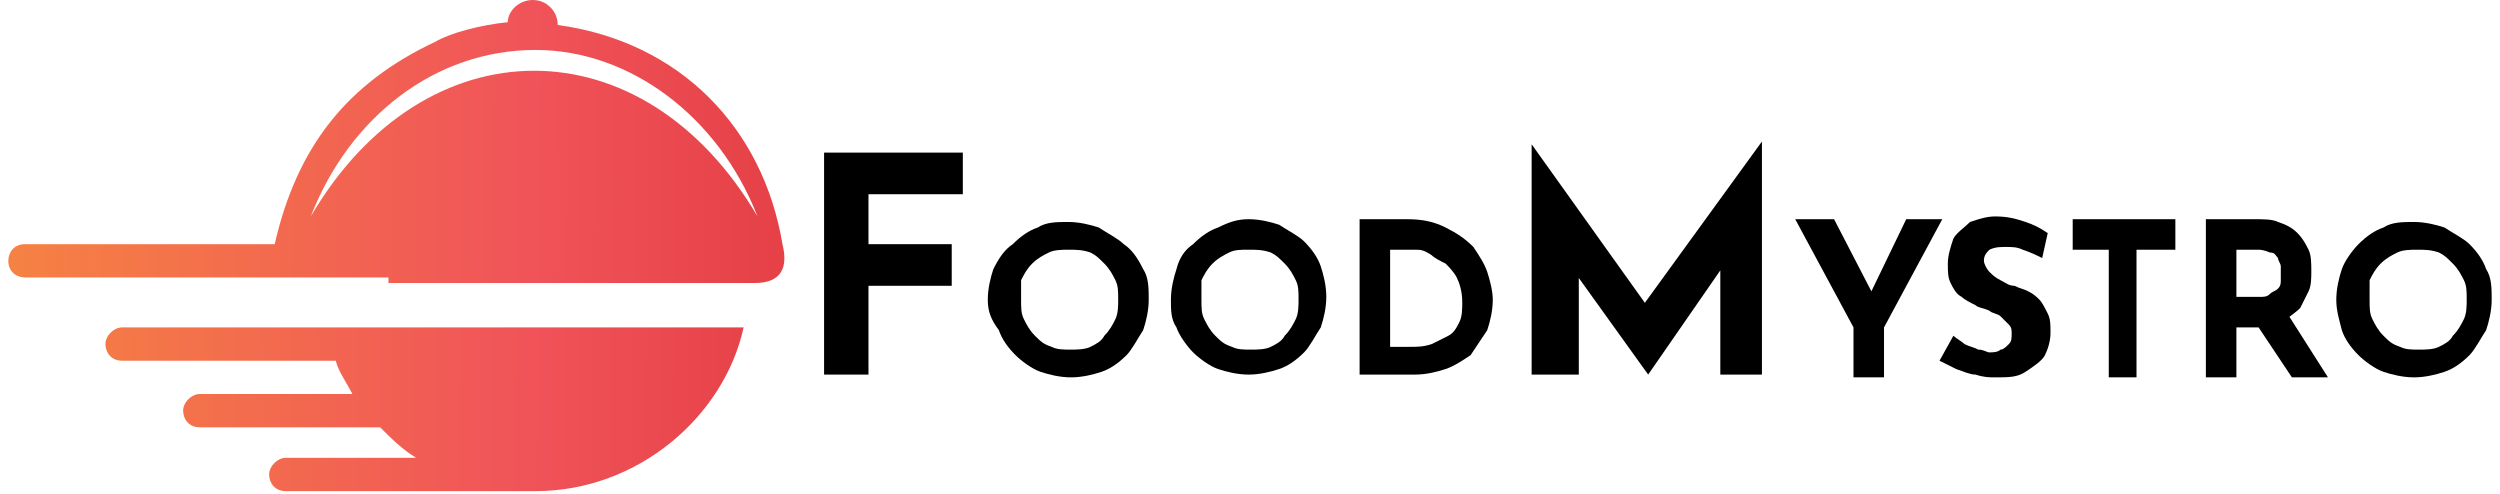 <?xml version="1.0" encoding="utf-8"?>
<!-- Generator: Adobe Illustrator 26.0.3, SVG Export Plug-In . SVG Version: 6.00 Build 0)  -->
<svg version="1.1" id="Layer_1" xmlns="http://www.w3.org/2000/svg" xmlns:xlink="http://www.w3.org/1999/xlink" x="0px" y="0px"
	 viewBox="0 0 90.1 17.8" style="enable-background:new 0 0 90.1 17.8;" xml:space="preserve">
<style type="text/css">
	.st0{fill:url(#SVGID_1_);}
</style>
<linearGradient id="SVGID_1_" gradientUnits="userSpaceOnUse" x1="622.996" y1="1066.723" x2="672.565" y2="1067.146" gradientTransform="matrix(1 0 0 1 -628 -1058)">
	<stop  offset="0" style="stop-color:#F78F3D"/>
	<stop  offset="0.488" style="stop-color:#F05359"/>
	<stop  offset="1" style="stop-color:#D11F26"/>
</linearGradient>
<path class="st0" d="M27.3,7.8c-4.1-7-12-7-16.1,0c1.4-3.6,4.5-6,8.1-6C22.7,1.8,25.9,4.2,27.3,7.8L27.3,7.8z M19.3,14.4
	c-1.3,0-2.5-0.6-3.3-1.6h1.9c0.4,0.2,0.8,0.3,1.3,0.3c0.5,0,0.9-0.1,1.3-0.3h1.6h0.3C21.8,13.8,20.6,14.4,19.3,14.4L19.3,14.4z
	 M19.3,17.7h-9c-0.4,0-0.6-0.3-0.6-0.6l0,0c0-0.3,0.3-0.6,0.6-0.6H15c-0.5-0.3-0.9-0.7-1.3-1.1H7.2c-0.4,0-0.6-0.3-0.6-0.6l0,0
	c0-0.3,0.3-0.6,0.6-0.6h5.5c-0.2-0.4-0.5-0.8-0.6-1.2H4.4c-0.4,0-0.6-0.3-0.6-0.6c0-0.3,0.3-0.6,0.6-0.6h7.2h10.5h4.7
	C26.1,15,23,17.7,19.3,17.7L19.3,17.7z M14,10.2h13.2c1,0,1.2-0.6,1-1.4c-0.7-4.2-3.7-7.3-8.1-7.9c0-0.5-0.4-0.9-0.9-0.9
	c-0.5,0-0.9,0.4-0.9,0.8c-1,0.1-2.1,0.4-2.6,0.7c-3.2,1.5-5,3.8-5.8,7.3h-9c-0.4,0-0.6,0.3-0.6,0.6c0,0.4,0.3,0.6,0.6,0.6h11.3H14z"
	/>
<g id="Black">
	<path d="M29.7,5.5h5v1.5h-3.4v1.8h3v1.5h-3v3.2h-1.6V5.5z"/>
	<path d="M35.6,10.8c0-0.4,0.1-0.8,0.2-1.1C36,9.3,36.2,9,36.5,8.8c0.3-0.3,0.6-0.5,0.9-0.6c0.3-0.2,0.7-0.2,1.1-0.2
		c0.4,0,0.8,0.1,1.1,0.2c0.3,0.2,0.7,0.4,0.9,0.6C40.8,9,41,9.3,41.2,9.7c0.2,0.3,0.2,0.7,0.2,1.1c0,0.4-0.1,0.8-0.2,1.1
		c-0.2,0.3-0.4,0.7-0.6,0.9c-0.3,0.3-0.6,0.5-0.9,0.6c-0.3,0.1-0.7,0.2-1.1,0.2c-0.4,0-0.8-0.1-1.1-0.2c-0.3-0.1-0.7-0.4-0.9-0.6
		c-0.3-0.3-0.5-0.6-0.6-0.9C35.7,11.5,35.6,11.2,35.6,10.8z M36.8,10.8c0,0.3,0,0.5,0.1,0.7c0.1,0.2,0.2,0.4,0.4,0.6
		s0.3,0.3,0.6,0.4c0.2,0.1,0.4,0.1,0.7,0.1c0.2,0,0.5,0,0.7-0.1c0.2-0.1,0.4-0.2,0.5-0.4c0.2-0.2,0.3-0.4,0.4-0.6
		c0.1-0.2,0.1-0.5,0.1-0.7c0-0.3,0-0.5-0.1-0.7c-0.1-0.2-0.2-0.4-0.4-0.6c-0.2-0.2-0.3-0.3-0.5-0.4C39,9,38.8,9,38.5,9
		c-0.2,0-0.5,0-0.7,0.1c-0.2,0.1-0.4,0.2-0.6,0.4c-0.2,0.2-0.3,0.4-0.4,0.6C36.8,10.3,36.8,10.5,36.8,10.8z"/>
	<path d="M42.2,10.8c0-0.4,0.1-0.8,0.2-1.1C42.5,9.3,42.7,9,43,8.8c0.3-0.3,0.6-0.5,0.9-0.6C44.3,8,44.6,7.9,45,7.9
		c0.4,0,0.8,0.1,1.1,0.2c0.3,0.2,0.7,0.4,0.9,0.6c0.3,0.3,0.5,0.6,0.6,0.9c0.1,0.3,0.2,0.7,0.2,1.1c0,0.4-0.1,0.8-0.2,1.1
		c-0.2,0.3-0.4,0.7-0.6,0.9c-0.3,0.3-0.6,0.5-0.9,0.6c-0.3,0.1-0.7,0.2-1.1,0.2c-0.4,0-0.8-0.1-1.1-0.2c-0.3-0.1-0.7-0.4-0.9-0.6
		s-0.5-0.6-0.6-0.9C42.2,11.5,42.2,11.2,42.2,10.8z M43.3,10.8c0,0.3,0,0.5,0.1,0.7c0.1,0.2,0.2,0.4,0.4,0.6s0.3,0.3,0.6,0.4
		c0.2,0.1,0.4,0.1,0.7,0.1c0.2,0,0.5,0,0.7-0.1c0.2-0.1,0.4-0.2,0.5-0.4c0.2-0.2,0.3-0.4,0.4-0.6c0.1-0.2,0.1-0.5,0.1-0.7
		c0-0.3,0-0.5-0.1-0.7c-0.1-0.2-0.2-0.4-0.4-0.6c-0.2-0.2-0.3-0.3-0.5-0.4C45.5,9,45.3,9,45,9s-0.5,0-0.7,0.1
		c-0.2,0.1-0.4,0.2-0.6,0.4c-0.2,0.2-0.3,0.4-0.4,0.6C43.3,10.3,43.3,10.5,43.3,10.8z"/>
	<path d="M49,13.6V7.9h1.7c0.6,0,1,0.1,1.4,0.3s0.7,0.4,1,0.7c0.2,0.3,0.4,0.6,0.5,0.9c0.1,0.3,0.2,0.7,0.2,1c0,0.4-0.1,0.8-0.2,1.1
		c-0.2,0.3-0.4,0.6-0.6,0.9c-0.3,0.2-0.6,0.4-0.9,0.5c-0.3,0.1-0.7,0.2-1.1,0.2H49z M50.1,12.5h0.7c0.3,0,0.5,0,0.8-0.1
		c0.2-0.1,0.4-0.2,0.6-0.3c0.2-0.1,0.3-0.3,0.4-0.5c0.1-0.2,0.1-0.5,0.1-0.7c0-0.4-0.1-0.7-0.2-0.9c-0.1-0.2-0.3-0.4-0.4-0.5
		c-0.2-0.1-0.4-0.2-0.5-0.3C51.3,9,51.2,9,51,9h-0.9V12.5z"/>
	<path d="M55.2,13.6V5.2h0l4.5,6.3l-0.7-0.2l4.5-6.2h0v8.4H62V8.8l0.1,0.8l-2.7,3.9h0l-2.8-3.9l0.3-0.8v4.7H55.2z"/>
	<path d="M66.8,11.8l-2.1-3.9h1.4l1.5,2.9l-0.3,0l1.4-2.9H70l-2.1,3.9v1.8h-1.1V11.8z"/>
	<path d="M73.6,9.3c-0.2-0.1-0.4-0.2-0.7-0.3c-0.2-0.1-0.4-0.1-0.6-0.1c-0.2,0-0.4,0-0.6,0.1c-0.1,0.1-0.2,0.2-0.2,0.4
		c0,0.1,0.1,0.3,0.2,0.4c0.1,0.1,0.2,0.2,0.4,0.3c0.2,0.1,0.3,0.2,0.5,0.2c0.2,0.1,0.3,0.1,0.5,0.2c0.2,0.1,0.3,0.2,0.4,0.3
		s0.2,0.3,0.3,0.5c0.1,0.2,0.1,0.4,0.1,0.7c0,0.3-0.1,0.6-0.2,0.8c-0.1,0.2-0.4,0.4-0.7,0.6c-0.3,0.2-0.6,0.2-1.1,0.2
		c-0.2,0-0.4,0-0.7-0.1c-0.2,0-0.4-0.1-0.7-0.2c-0.2-0.1-0.4-0.2-0.6-0.3l0.5-0.9c0.1,0.1,0.3,0.2,0.4,0.3c0.2,0.1,0.3,0.1,0.5,0.2
		c0.2,0,0.3,0.1,0.4,0.1c0.1,0,0.3,0,0.4-0.1c0.1,0,0.2-0.1,0.3-0.2c0.1-0.1,0.1-0.2,0.1-0.4c0-0.1,0-0.2-0.1-0.3
		c-0.1-0.1-0.2-0.2-0.3-0.3c-0.1-0.1-0.3-0.1-0.4-0.2c-0.2-0.1-0.4-0.1-0.5-0.2c-0.2-0.1-0.4-0.2-0.5-0.3c-0.2-0.1-0.3-0.3-0.4-0.5
		c-0.1-0.2-0.1-0.4-0.1-0.7c0-0.3,0.1-0.6,0.2-0.9c0.1-0.2,0.4-0.4,0.6-0.6c0.3-0.1,0.6-0.2,0.9-0.2c0.5,0,0.8,0.1,1.1,0.2
		c0.3,0.1,0.5,0.2,0.8,0.4L73.6,9.3z"/>
	<path d="M74.6,7.9h3.8V9h-1.4v4.6H76V9h-1.3V7.9z"/>
	<path d="M81.2,7.9c0.4,0,0.7,0,0.9,0.1c0.3,0.1,0.5,0.2,0.7,0.4c0.2,0.2,0.3,0.4,0.4,0.6s0.1,0.5,0.1,0.8c0,0.2,0,0.5-0.1,0.7
		c-0.1,0.2-0.2,0.4-0.3,0.6c-0.2,0.2-0.4,0.3-0.6,0.5c-0.3,0.1-0.6,0.2-0.9,0.2h-0.8v1.8h-1.1V7.9H81.2z M81.4,10.7
		c0.2,0,0.3,0,0.4-0.1c0.1-0.1,0.2-0.1,0.3-0.2c0.1-0.1,0.1-0.2,0.1-0.3c0-0.1,0-0.2,0-0.3c0-0.1,0-0.1,0-0.2c0-0.1-0.1-0.2-0.1-0.3
		c-0.1-0.1-0.1-0.2-0.3-0.2C81.8,9.1,81.6,9,81.4,9h-0.8v1.7H81.4z M82.5,11.4l1.4,2.2h-1.3l-1.4-2.1L82.5,11.4z"/>
	<path d="M84.2,10.8c0-0.4,0.1-0.8,0.2-1.1c0.1-0.3,0.4-0.7,0.6-0.9c0.3-0.3,0.6-0.5,0.9-0.6c0.3-0.2,0.7-0.2,1.1-0.2
		c0.4,0,0.8,0.1,1.1,0.2c0.3,0.2,0.7,0.4,0.9,0.6c0.3,0.3,0.5,0.6,0.6,0.9c0.2,0.3,0.2,0.7,0.2,1.1c0,0.4-0.1,0.8-0.2,1.1
		c-0.2,0.3-0.4,0.7-0.6,0.9c-0.3,0.3-0.6,0.5-0.9,0.6c-0.3,0.1-0.7,0.2-1.1,0.2c-0.4,0-0.8-0.1-1.1-0.2c-0.3-0.1-0.7-0.4-0.9-0.6
		c-0.3-0.3-0.5-0.6-0.6-0.9C84.3,11.5,84.2,11.2,84.2,10.8z M85.4,10.8c0,0.3,0,0.5,0.1,0.7c0.1,0.2,0.2,0.4,0.4,0.6
		c0.2,0.2,0.3,0.3,0.6,0.4c0.2,0.1,0.4,0.1,0.7,0.1c0.2,0,0.5,0,0.7-0.1c0.2-0.1,0.4-0.2,0.5-0.4c0.2-0.2,0.3-0.4,0.4-0.6
		c0.1-0.2,0.1-0.5,0.1-0.7c0-0.3,0-0.5-0.1-0.7c-0.1-0.2-0.2-0.4-0.4-0.6c-0.2-0.2-0.3-0.3-0.5-0.4C87.6,9,87.4,9,87.1,9
		c-0.2,0-0.5,0-0.7,0.1c-0.2,0.1-0.4,0.2-0.6,0.4c-0.2,0.2-0.3,0.4-0.4,0.6C85.4,10.3,85.4,10.5,85.4,10.8z"/>
</g>
</svg>

